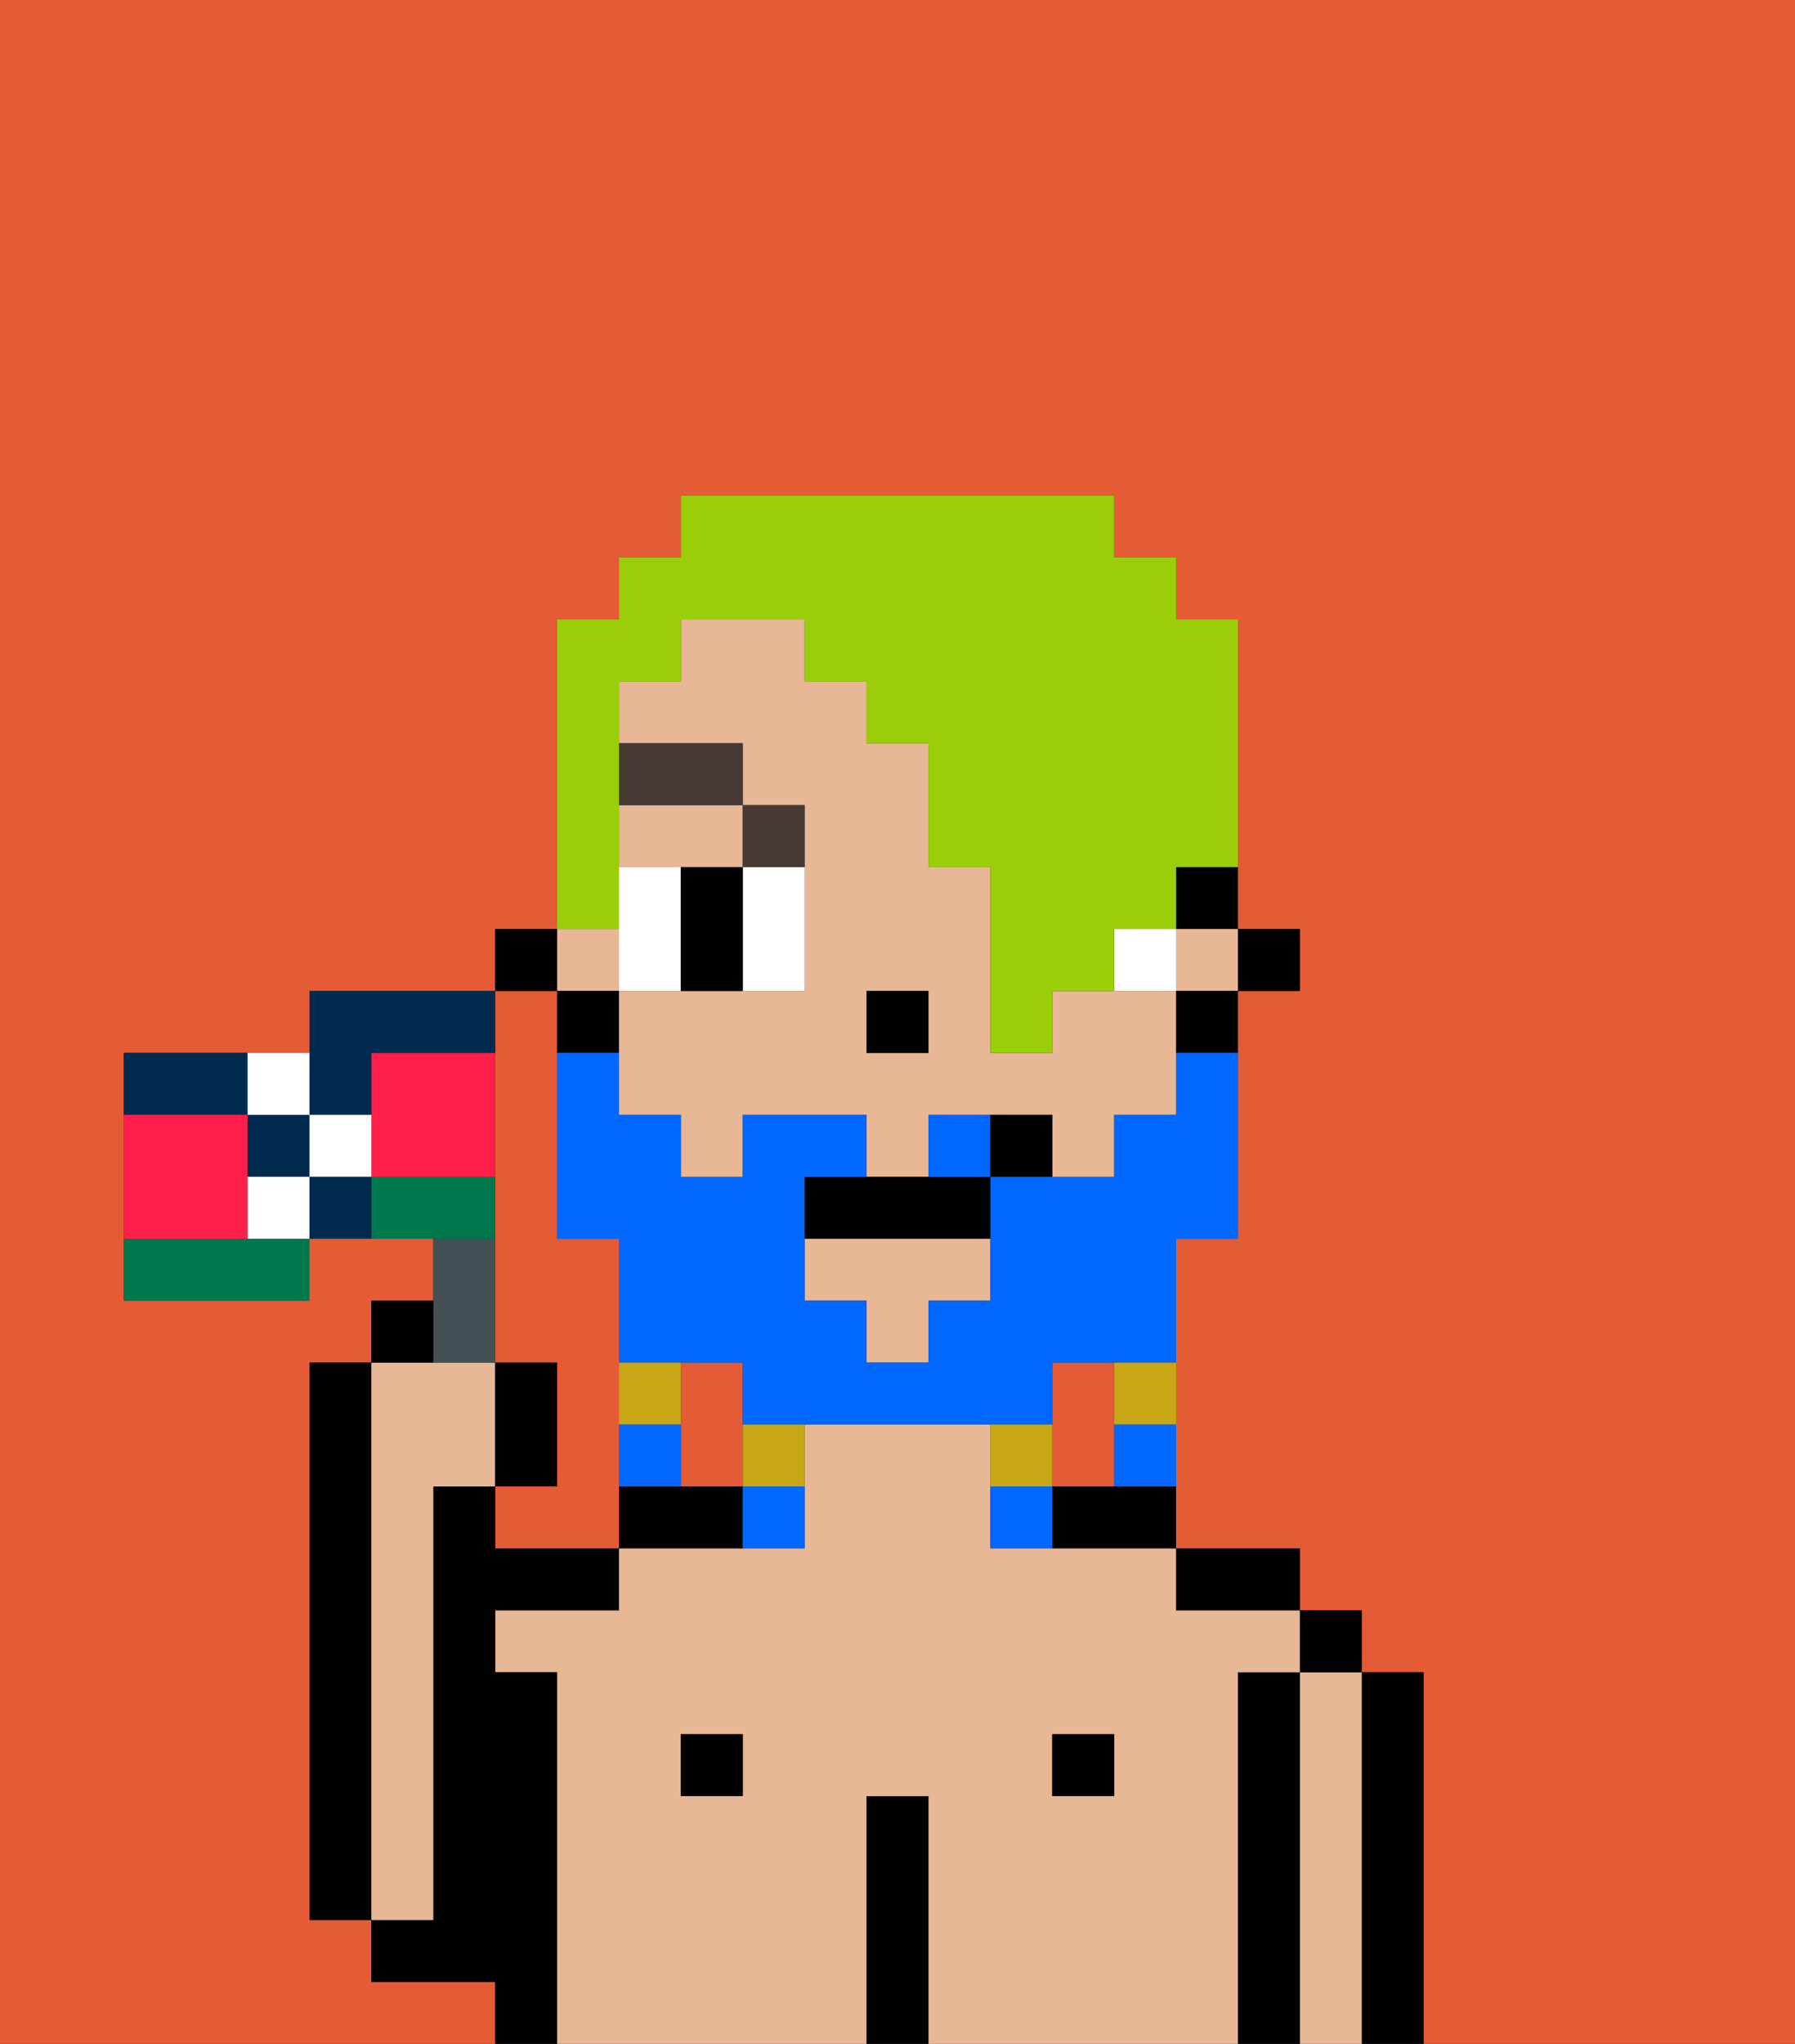 <svg xmlns="http://www.w3.org/2000/svg" viewBox="0 0 29 33"><rect x="0" y="0" width="29" height="33" fill="#333333" stroke="none"/><defs><style>polygon,rect,path{shape-rendering:crispedges;}.hb112-1{fill:#e55b35;}.hb112-2{fill:#000000;}.hb112-3{fill:#e8b795;}.hb112-4{fill:#ffffff;}.hb112-5{fill:#473a35;}.hb112-6{fill:#0068ff;}.hb112-7{fill:#c8a715;}.hb112-8{fill:#99ce09;}.hb112-9{fill:#455054;}.hb112-10{fill:#002b4f;}.hb112-11{fill:#00774c;}.hb112-12{fill:#ff1f4a;}</style></defs><path class="hb112-1" d="M8,18v4H9v2H8v1h2V20H9V16H8v2Z"/><path class="hb112-1" d="M11,24h1V22H11v2Z"/><path class="hb112-1" d="M8,32H6V31H5V22H6V21H7V20H5v1H2V17H5V16H8V15H9V10h1V9h1V8h7V9h1v1h1v5h1v1H20v4H19v5h2v1h1v1h1v6h6V0H0V33H8Z"/><path class="hb112-1" d="M18,24V22H17v2Z"/><path class="hb112-2" d="M6,22H5v9H6V22Z"/><path class="hb112-2" d="M23,27H22v6h1V27Z"/><path class="hb112-3" d="M22,27H21v6h1V27Z"/><rect class="hb112-2" x="21" y="26" width="1" height="1"/><path class="hb112-2" d="M21,27H20v6h1V27Z"/><path class="hb112-3" d="M20,27h1V26H19V25H16V23H13v2H10v1H8v1H9v6h5V29h1v4h5V27Zm-8,2H11V28h1Zm6,0H17V28h1Z"/><path class="hb112-2" d="M20,26h1V25H19v1Z"/><rect class="hb112-2" x="17" y="28" width="1" height="1"/><path class="hb112-2" d="M17,24v1h2V24H17Z"/><path class="hb112-2" d="M15,29H14v4h1V29Z"/><rect class="hb112-2" x="11" y="28" width="1" height="1"/><path class="hb112-2" d="M11,24H10v1h2V24Z"/><path class="hb112-2" d="M9,27H8V26h2V25H8V24H7v7H6v1H8v1H9V27Z"/><path class="hb112-3" d="M7,30V24H8V22H6v9H7Z"/><rect class="hb112-2" x="20" y="15" width="1" height="1"/><path class="hb112-2" d="M19,15h1V14H19Z"/><path class="hb112-3" d="M12,14V13H10v1h2Z"/><polygon class="hb112-3" points="13 21 14 21 14 22 15 22 15 21 16 21 16 20 13 20 13 21"/><path class="hb112-3" d="M10,18h1v1h1V18h2v1h1V18h2v1h1V18h1V16H17v1H16V14H15V12H14V11H13V10H11v1H10v1h2v1h1v3H10v2Zm4-2h1v1H14Z"/><rect class="hb112-3" x="9" y="15" width="1" height="1"/><rect class="hb112-3" x="19" y="15" width="1" height="1"/><path class="hb112-2" d="M19,17h1V16H19Z"/><path class="hb112-2" d="M10,16H9v1h1Z"/><rect class="hb112-2" x="8" y="15" width="1" height="1"/><rect class="hb112-2" x="14" y="16" width="1" height="1"/><path class="hb112-4" d="M11,15V14H10v2h1Z"/><path class="hb112-4" d="M12,15v1h1V14H12Z"/><path class="hb112-4" d="M19,15H18v1h1Z"/><path class="hb112-2" d="M12,14H11v2h1V14Z"/><path class="hb112-5" d="M13,14V13H12v1Z"/><rect class="hb112-5" x="10" y="12" width="2" height="1"/><path class="hb112-6" d="M15,18v1h1V18Z"/><path class="hb112-6" d="M19,18H18v1H16v2H15v1H14V21H13V19h1V18H12v1H11V18H10V17H9v3h1v2h2v1h5V22h2V20h1V17H19Z"/><path class="hb112-7" d="M18,23h1V22H18Z"/><path class="hb112-6" d="M18,24h1V23H18Z"/><path class="hb112-7" d="M17,23H16v1h1Z"/><path class="hb112-6" d="M16,24v1h1V24Z"/><path class="hb112-7" d="M12,24h1V23H12Z"/><path class="hb112-6" d="M12,25h1V24H12Z"/><path class="hb112-7" d="M11,22H10v1h1Z"/><path class="hb112-6" d="M11,23H10v1h1Z"/><path class="hb112-2" d="M14,19H13v1h3V19H14Z"/><path class="hb112-2" d="M16,18v1h1V18Z"/><path class="hb112-8" d="M10,14V11h1V10h2v1h1v1h1v2h1v3h1V16h1V15h1V14h1V10H19V9H18V8H11V9H10v1H9v5h1Z"/><path class="hb112-9" d="M8,22V20H7v2Z"/><path class="hb112-2" d="M7,21H6v1H7Z"/><path class="hb112-2" d="M9,22H8v2H9Z"/><path class="hb112-10" d="M4,17H2v1H4Z"/><path class="hb112-11" d="M8,19H6v1H8Z"/><path class="hb112-11" d="M3,20H2v1H5V20H3Z"/><path class="hb112-12" d="M4,20V18H2v2H4Z"/><path class="hb112-12" d="M8,17H6v2H8V17Z"/><path class="hb112-10" d="M6,18V17H8V16H5v2Z"/><path class="hb112-10" d="M4,18v1H5V18Z"/><path class="hb112-4" d="M4,19v1H5V19Z"/><path class="hb112-4" d="M5,18V17H4v1Z"/><path class="hb112-4" d="M5,18v1H6V18Z"/><path class="hb112-10" d="M5,19v1H6V19Z"/></svg>